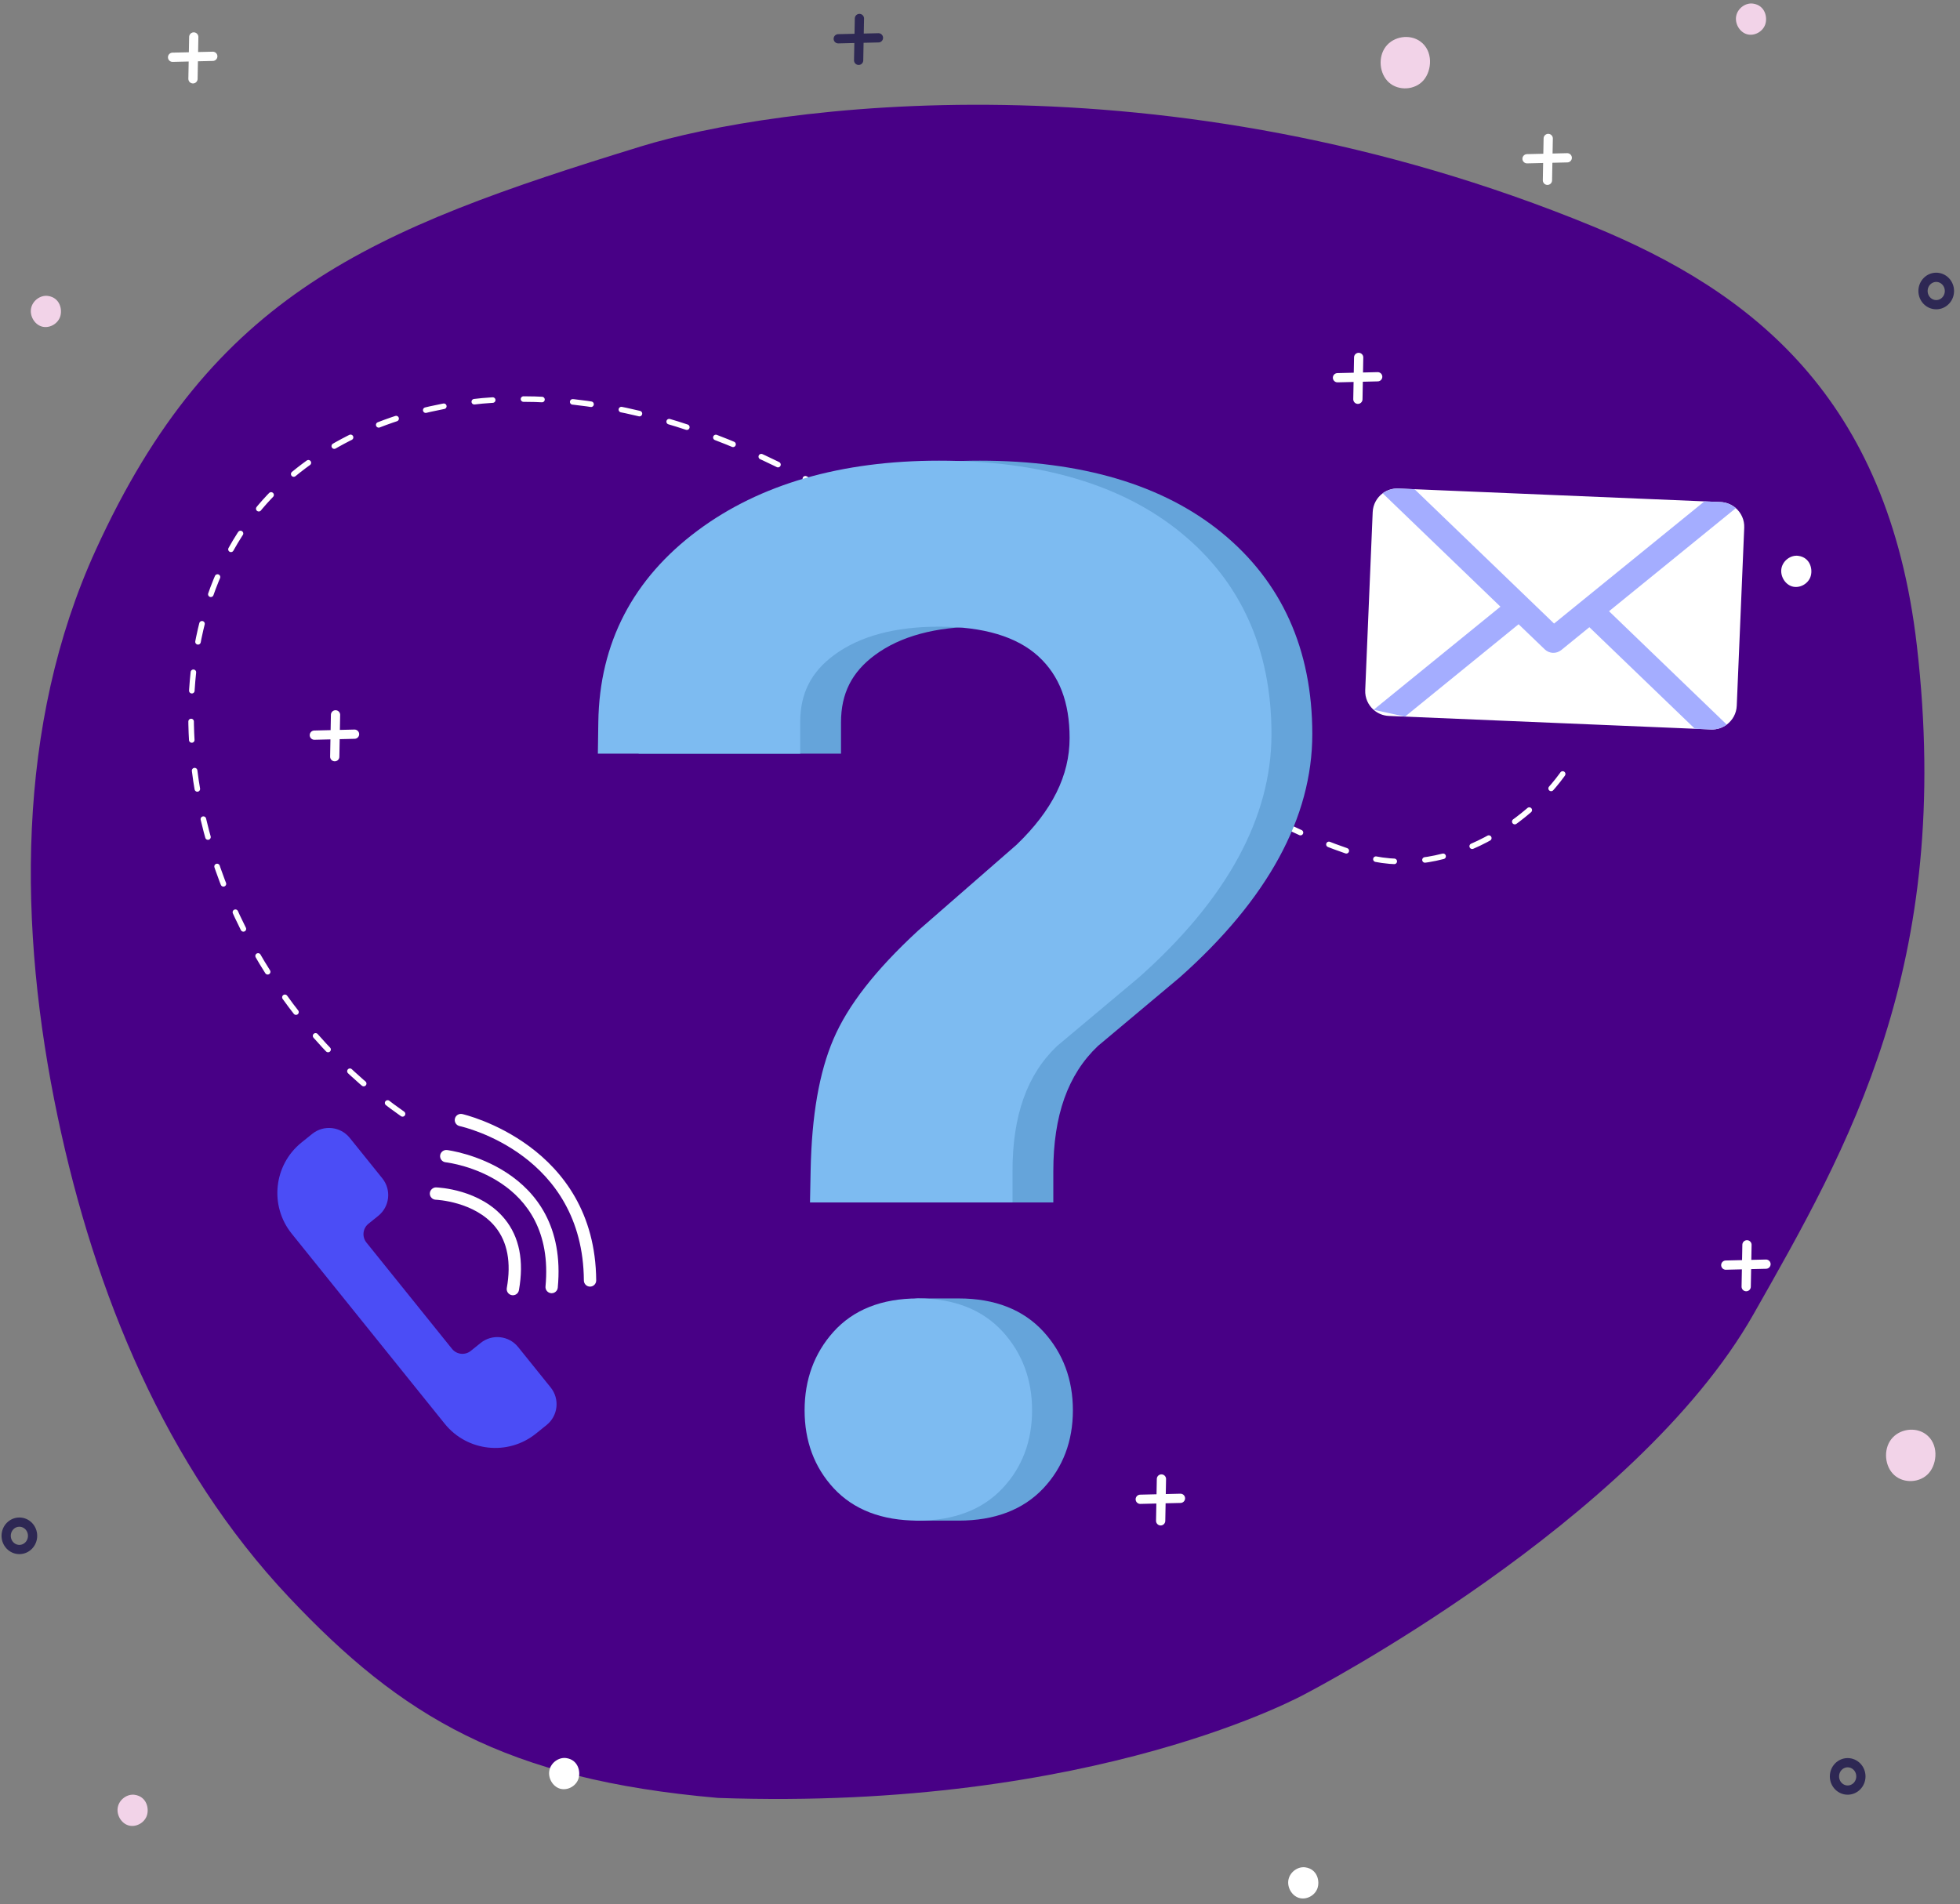 <svg width="318" height="309" viewBox="0 0 318 309" fill="none" xmlns="http://www.w3.org/2000/svg">
    <rect x="0" y="0" width="318" height="309" fill="#808080" stroke="none"/>
    <path d="M258.5 36.755C188.584 7.966 125 17.294 104 23.756C60.093 37.265 34.566 47.606 15.556 89.203C2.54 117.683 2.926 150.655 9.369 181.276C15.376 209.815 26.825 237.912 46.876 259.183C65.15 278.568 82 288.755 116.5 291.755C177.984 293.923 212 274.756 212 274.756C212 274.756 265.323 247.071 284.5 213.256C299.754 186.361 317 156.756 311 104.756C306.327 64.255 284 47.256 258.5 36.755Z" fill="#480086"/>
    <path d="M89.345 225.15L84.063 218.588C82.564 216.726 79.839 216.431 77.976 217.93L76.385 219.211C75.452 219.962 74.087 219.815 73.336 218.881L66.784 210.741L66.003 209.771L59.451 201.631C58.7 200.698 58.847 199.333 59.781 198.582L61.372 197.301C63.235 195.802 63.529 193.077 62.03 191.214L56.748 184.652C55.249 182.789 52.524 182.495 50.661 183.994L48.926 185.391C44.398 189.036 43.682 195.661 47.326 200.19L51.437 205.298L59.349 215.128L60.13 216.099L68.042 225.929L72.153 231.037C75.798 235.565 82.423 236.281 86.952 232.637L88.687 231.24C90.55 229.737 90.844 227.012 89.345 225.15Z" fill="#4B4DF6"/>
    <path d="M83.212 210.186C83.154 210.186 83.095 210.181 83.036 210.17C82.492 210.074 82.13 209.554 82.226 209.011C82.961 204.871 82.337 201.538 80.37 199.105C77.012 194.951 70.763 194.686 70.701 194.684C70.149 194.665 69.717 194.203 69.735 193.651C69.754 193.099 70.266 192.659 70.766 192.685C71.058 192.694 77.97 192.971 81.914 197.835C84.271 200.74 85.037 204.618 84.194 209.36C84.11 209.846 83.688 210.186 83.212 210.186Z" fill="white"/>
    <path d="M89.502 209.854C89.471 209.854 89.439 209.853 89.407 209.85C88.857 209.798 88.453 209.31 88.506 208.761C90.19 190.903 73.02 188.691 72.287 188.606C71.739 188.542 71.346 188.046 71.409 187.498C71.474 186.95 71.977 186.56 72.516 186.619C72.715 186.642 92.367 189.122 90.496 208.949C90.448 209.466 90.012 209.854 89.502 209.854Z" fill="white"/>
    <path d="M95.73 208.784C95.18 208.784 94.734 208.341 94.73 207.79C94.596 187.374 75.383 182.912 74.566 182.732C74.027 182.613 73.685 182.08 73.803 181.541C73.921 181.002 74.458 180.662 74.992 180.778C75.208 180.825 96.585 185.741 96.729 207.778C96.733 208.33 96.288 208.781 95.736 208.784C95.734 208.784 95.732 208.784 95.73 208.784Z" fill="white"/>
    <path d="M282.992 85.631L281.779 114.531C281.726 115.791 281.097 116.876 280.159 117.584C279.445 118.11 278.55 118.411 277.602 118.371L225.34 116.178C224.393 116.138 223.526 115.776 222.859 115.179C221.982 114.409 221.448 113.261 221.5 112.002L222.712 83.102C222.766 81.843 223.395 80.743 224.333 80.049C225.047 79.523 225.941 79.235 226.889 79.275L279.15 81.468C280.098 81.508 280.964 81.884 281.632 82.454C282.509 83.236 283.045 84.371 282.992 85.631Z" fill="white"/>
    <path d="M261.056 99.186L280.159 117.584C279.445 118.11 278.55 118.411 277.602 118.371L274.988 118.262L257.867 101.78L253.316 105.482C252.909 105.804 252.427 105.96 251.94 105.94C251.466 105.92 250.986 105.723 250.621 105.369L246.384 101.297L227.955 116.289L222.86 115.179L243.437 98.447L224.334 80.049C225.048 79.523 225.942 79.234 226.89 79.274L229.503 79.384L252.14 101.186L276.537 81.358L279.15 81.467C280.098 81.507 280.964 81.883 281.633 82.453L261.056 99.186Z" fill="#A4ADFF"/>
    <path d="M65.31 180.755C46.818 167.815 34.224 146.889 31.515 124.602C29.709 109.734 32.505 93.697 42.234 82.245C49.665 73.498 60.594 68.103 71.918 65.941C94.445 61.643 117.778 69.531 137.284 81.504C156.792 93.477 173.47 109.396 191.564 123.384C200.259 130.105 209.952 135.389 220.448 138.729C233.818 142.984 247.853 134.014 254 124.938" stroke="white" stroke-width="0.9" stroke-miterlimit="10" stroke-linecap="round" stroke-linejoin="round" stroke-dasharray="3 5 3 5 3 5"/>
    <path d="M155.557 246.755C149.708 246.755 149.993 246.755 148.935 246.755C144.331 246.755 137.164 233.854 137.164 228.854C137.164 223.886 144.303 210.703 148.935 210.703C151.207 210.703 149.672 210.703 155.557 210.703C161.422 210.703 166.056 212.528 169.33 216.126C172.477 219.59 174.071 223.871 174.071 228.854C174.071 233.869 172.457 238.13 169.275 241.517C166.001 244.994 161.387 246.755 155.557 246.755ZM138.04 195.128L138.142 189.949C138.318 181.01 139.53 174.032 141.848 168.615C144.189 163.144 148.665 157.403 155.532 151.061L155.639 150.965L171.548 137.087C177.342 131.517 180.16 125.847 180.16 119.756C180.16 113.963 178.501 109.628 175.09 106.503C171.599 103.309 166.177 101.689 158.977 101.689C151.818 101.689 146.094 103.236 141.963 106.287C138.202 109.064 136.45 112.536 136.45 117.217V122.296H103.622L103.697 117.143C103.883 104.349 109.319 93.892 119.854 86.062C129.947 78.559 143.11 74.755 158.977 74.755C175.492 74.755 188.674 78.67 198.156 86.39C207.949 94.367 212.914 105.379 212.914 119.123C212.914 132.643 205.683 145.921 191.421 158.59L191.312 158.684L178.113 169.753C173.256 174.374 170.895 181.014 170.895 190.05V195.128H138.04Z" fill="#65A4DA"/>
    <path d="M148.935 246.755C143.086 246.755 138.482 244.983 135.25 241.486C132.126 238.105 130.542 233.854 130.542 228.854C130.542 223.886 132.106 219.615 135.191 216.16C138.426 212.538 143.05 210.702 148.934 210.702C154.8 210.702 159.434 212.527 162.708 216.125C165.855 219.589 167.449 223.871 167.449 228.853C167.449 233.869 165.835 238.129 162.652 241.516C159.379 244.994 154.765 246.755 148.935 246.755ZM131.418 195.128L131.52 189.949C131.696 181.01 132.908 174.032 135.226 168.615C137.567 163.144 142.043 157.403 148.91 151.061L149.017 150.965L164.926 137.087C170.72 131.517 173.538 125.847 173.538 119.756C173.538 113.963 171.879 109.628 168.468 106.503C164.977 103.309 159.555 101.689 152.355 101.689C145.196 101.689 139.472 103.236 135.341 106.287C131.58 109.064 129.828 112.536 129.828 117.217V122.296H97L97.075 117.143C97.261 104.349 102.697 93.892 113.232 86.062C123.325 78.559 136.488 74.755 152.355 74.755C168.871 74.755 182.052 78.67 191.534 86.39C201.327 94.367 206.292 105.379 206.292 119.123C206.292 132.643 199.061 145.921 184.799 158.59L184.69 158.684L171.492 169.753C166.635 174.374 164.274 181.014 164.274 190.05V195.128H131.418Z" fill="#7DBBF1"/>
    <path d="M312.413 232.706C310.704 231.49 308.11 231.887 306.826 233.574C305.542 235.261 305.783 237.984 307.353 239.385C308.925 240.788 311.573 240.624 312.958 239.028C314.345 237.428 314.565 234.237 312.413 232.706Z" fill="#F2D3E8"/>
    <path d="M230.413 6.706C228.704 5.49 226.11 5.887 224.826 7.574C223.542 9.261 223.783 11.984 225.353 13.385C226.925 14.788 229.573 14.625 230.958 13.028C232.345 11.428 232.565 8.237 230.413 6.706Z" fill="#F2D3E8"/>
    <path d="M139.437 3C139.394 5.263 139.352 7.528 139.31 9.791" stroke="#2E2854" stroke-width="1.5" stroke-miterlimit="10" stroke-linecap="round" stroke-linejoin="round"/>
    <path d="M136 6.294L142.524 6.138" stroke="#2E2854" stroke-width="1.5" stroke-miterlimit="10" stroke-linecap="round" stroke-linejoin="round"/>
    <path d="M251.191 22.468C251.148 24.731 251.106 26.996 251.065 29.259" stroke="white" stroke-width="1.5" stroke-miterlimit="10" stroke-linecap="round" stroke-linejoin="round"/>
    <path d="M247.754 25.762L254.278 25.606" stroke="white" stroke-width="1.5" stroke-miterlimit="10" stroke-linecap="round" stroke-linejoin="round"/>
    <path d="M284.418 0.585C283.209 0.418 281.952 1.334 281.695 2.568C281.437 3.803 282.217 5.175 283.384 5.541C284.552 5.906 285.933 5.209 286.378 4.032C286.822 2.855 286.395 0.86 284.418 0.585Z" fill="#F2D3E8"/>
    <path d="M7.773 48.02C6.564 47.853 5.307 48.769 5.049 50.003C4.792 51.238 5.571 52.609 6.739 52.975C7.906 53.34 9.288 52.644 9.733 51.467C10.177 50.29 9.75 48.294 7.773 48.02Z" fill="#F2D3E8"/>
    <path d="M21.841 291.249C20.632 291.082 19.375 291.998 19.117 293.233C18.86 294.468 19.639 295.839 20.807 296.205C21.974 296.57 23.356 295.874 23.801 294.697C24.245 293.52 23.818 291.524 21.841 291.249Z" fill="#F2D3E8"/>
    <path d="M91.858 285.288C90.649 285.122 89.392 286.037 89.134 287.272C88.877 288.507 89.656 289.878 90.824 290.244C91.991 290.608 93.373 289.913 93.818 288.736C94.263 287.559 93.835 285.563 91.858 285.288Z" fill="white"/>
    <path d="M291.766 90.197C290.557 90.03 289.3 90.946 289.042 92.18C288.785 93.415 289.564 94.787 290.732 95.153C291.899 95.518 293.281 94.821 293.726 93.645C294.17 92.467 293.743 90.471 291.766 90.197Z" fill="white"/>
    <path d="M211.773 303.02C210.564 302.853 209.307 303.769 209.049 305.003C208.792 306.238 209.571 307.61 210.739 307.975C211.906 308.34 213.288 307.644 213.733 306.468C214.177 305.29 213.75 303.294 211.773 303.02Z" fill="white"/>
    <path d="M220.437 58C220.395 60.263 220.352 62.528 220.31 64.791" stroke="white" stroke-width="1.5" stroke-miterlimit="10" stroke-linecap="round" stroke-linejoin="round"/>
    <path d="M217 61.294L223.524 61.138" stroke="white" stroke-width="1.5" stroke-miterlimit="10" stroke-linecap="round" stroke-linejoin="round"/>
    <path d="M31.437 6C31.394 8.263 31.351 10.528 31.31 12.791" stroke="white" stroke-width="1.5" stroke-miterlimit="10" stroke-linecap="round" stroke-linejoin="round"/>
    <path d="M28 9.294L34.523 9.138" stroke="white" stroke-width="1.5" stroke-miterlimit="10" stroke-linecap="round" stroke-linejoin="round"/>
    <path d="M283.437 202C283.395 204.263 283.352 206.528 283.31 208.791" stroke="white" stroke-width="1.5" stroke-miterlimit="10" stroke-linecap="round" stroke-linejoin="round"/>
    <path d="M280 205.295L286.524 205.138" stroke="white" stroke-width="1.5" stroke-miterlimit="10" stroke-linecap="round" stroke-linejoin="round"/>
    <path d="M188.437 240C188.395 242.264 188.353 244.528 188.311 246.791" stroke="white" stroke-width="1.5" stroke-miterlimit="10" stroke-linecap="round" stroke-linejoin="round"/>
    <path d="M185 243.294L191.524 243.138" stroke="white" stroke-width="1.5" stroke-miterlimit="10" stroke-linecap="round" stroke-linejoin="round"/>
    <path d="M5.286 249.221C5.286 247.994 4.327 247 3.143 247C1.959 247 1 247.994 1 249.221C1 250.448 1.959 251.443 3.143 251.443C4.327 251.443 5.286 250.448 5.286 249.221Z" stroke="#2E2854" stroke-width="1.5" stroke-miterlimit="10" stroke-linecap="round" stroke-linejoin="round"/>
    <path d="M299.775 290.483C300.959 290.483 301.919 289.489 301.919 288.262C301.919 287.035 300.959 286.041 299.775 286.041C298.592 286.041 297.632 287.035 297.632 288.262C297.632 289.489 298.592 290.483 299.775 290.483Z" stroke="#2E2854" stroke-width="1.5" stroke-miterlimit="10" stroke-linecap="round" stroke-linejoin="round"/>
    <path d="M314.143 49.443C315.327 49.443 316.286 48.448 316.286 47.221C316.286 45.995 315.327 45 314.143 45C312.96 45 312 45.995 312 47.221C312 48.448 312.96 49.443 314.143 49.443Z" stroke="#2E2854" stroke-width="1.5" stroke-miterlimit="10" stroke-linecap="round" stroke-linejoin="round"/>
    <path d="M54.437 116C54.394 118.263 54.351 120.528 54.31 122.791" stroke="white" stroke-width="1.5" stroke-miterlimit="10" stroke-linecap="round" stroke-linejoin="round"/>
    <path d="M51 119.294L57.523 119.138" stroke="white" stroke-width="1.5" stroke-miterlimit="10" stroke-linecap="round" stroke-linejoin="round"/>
</svg>
